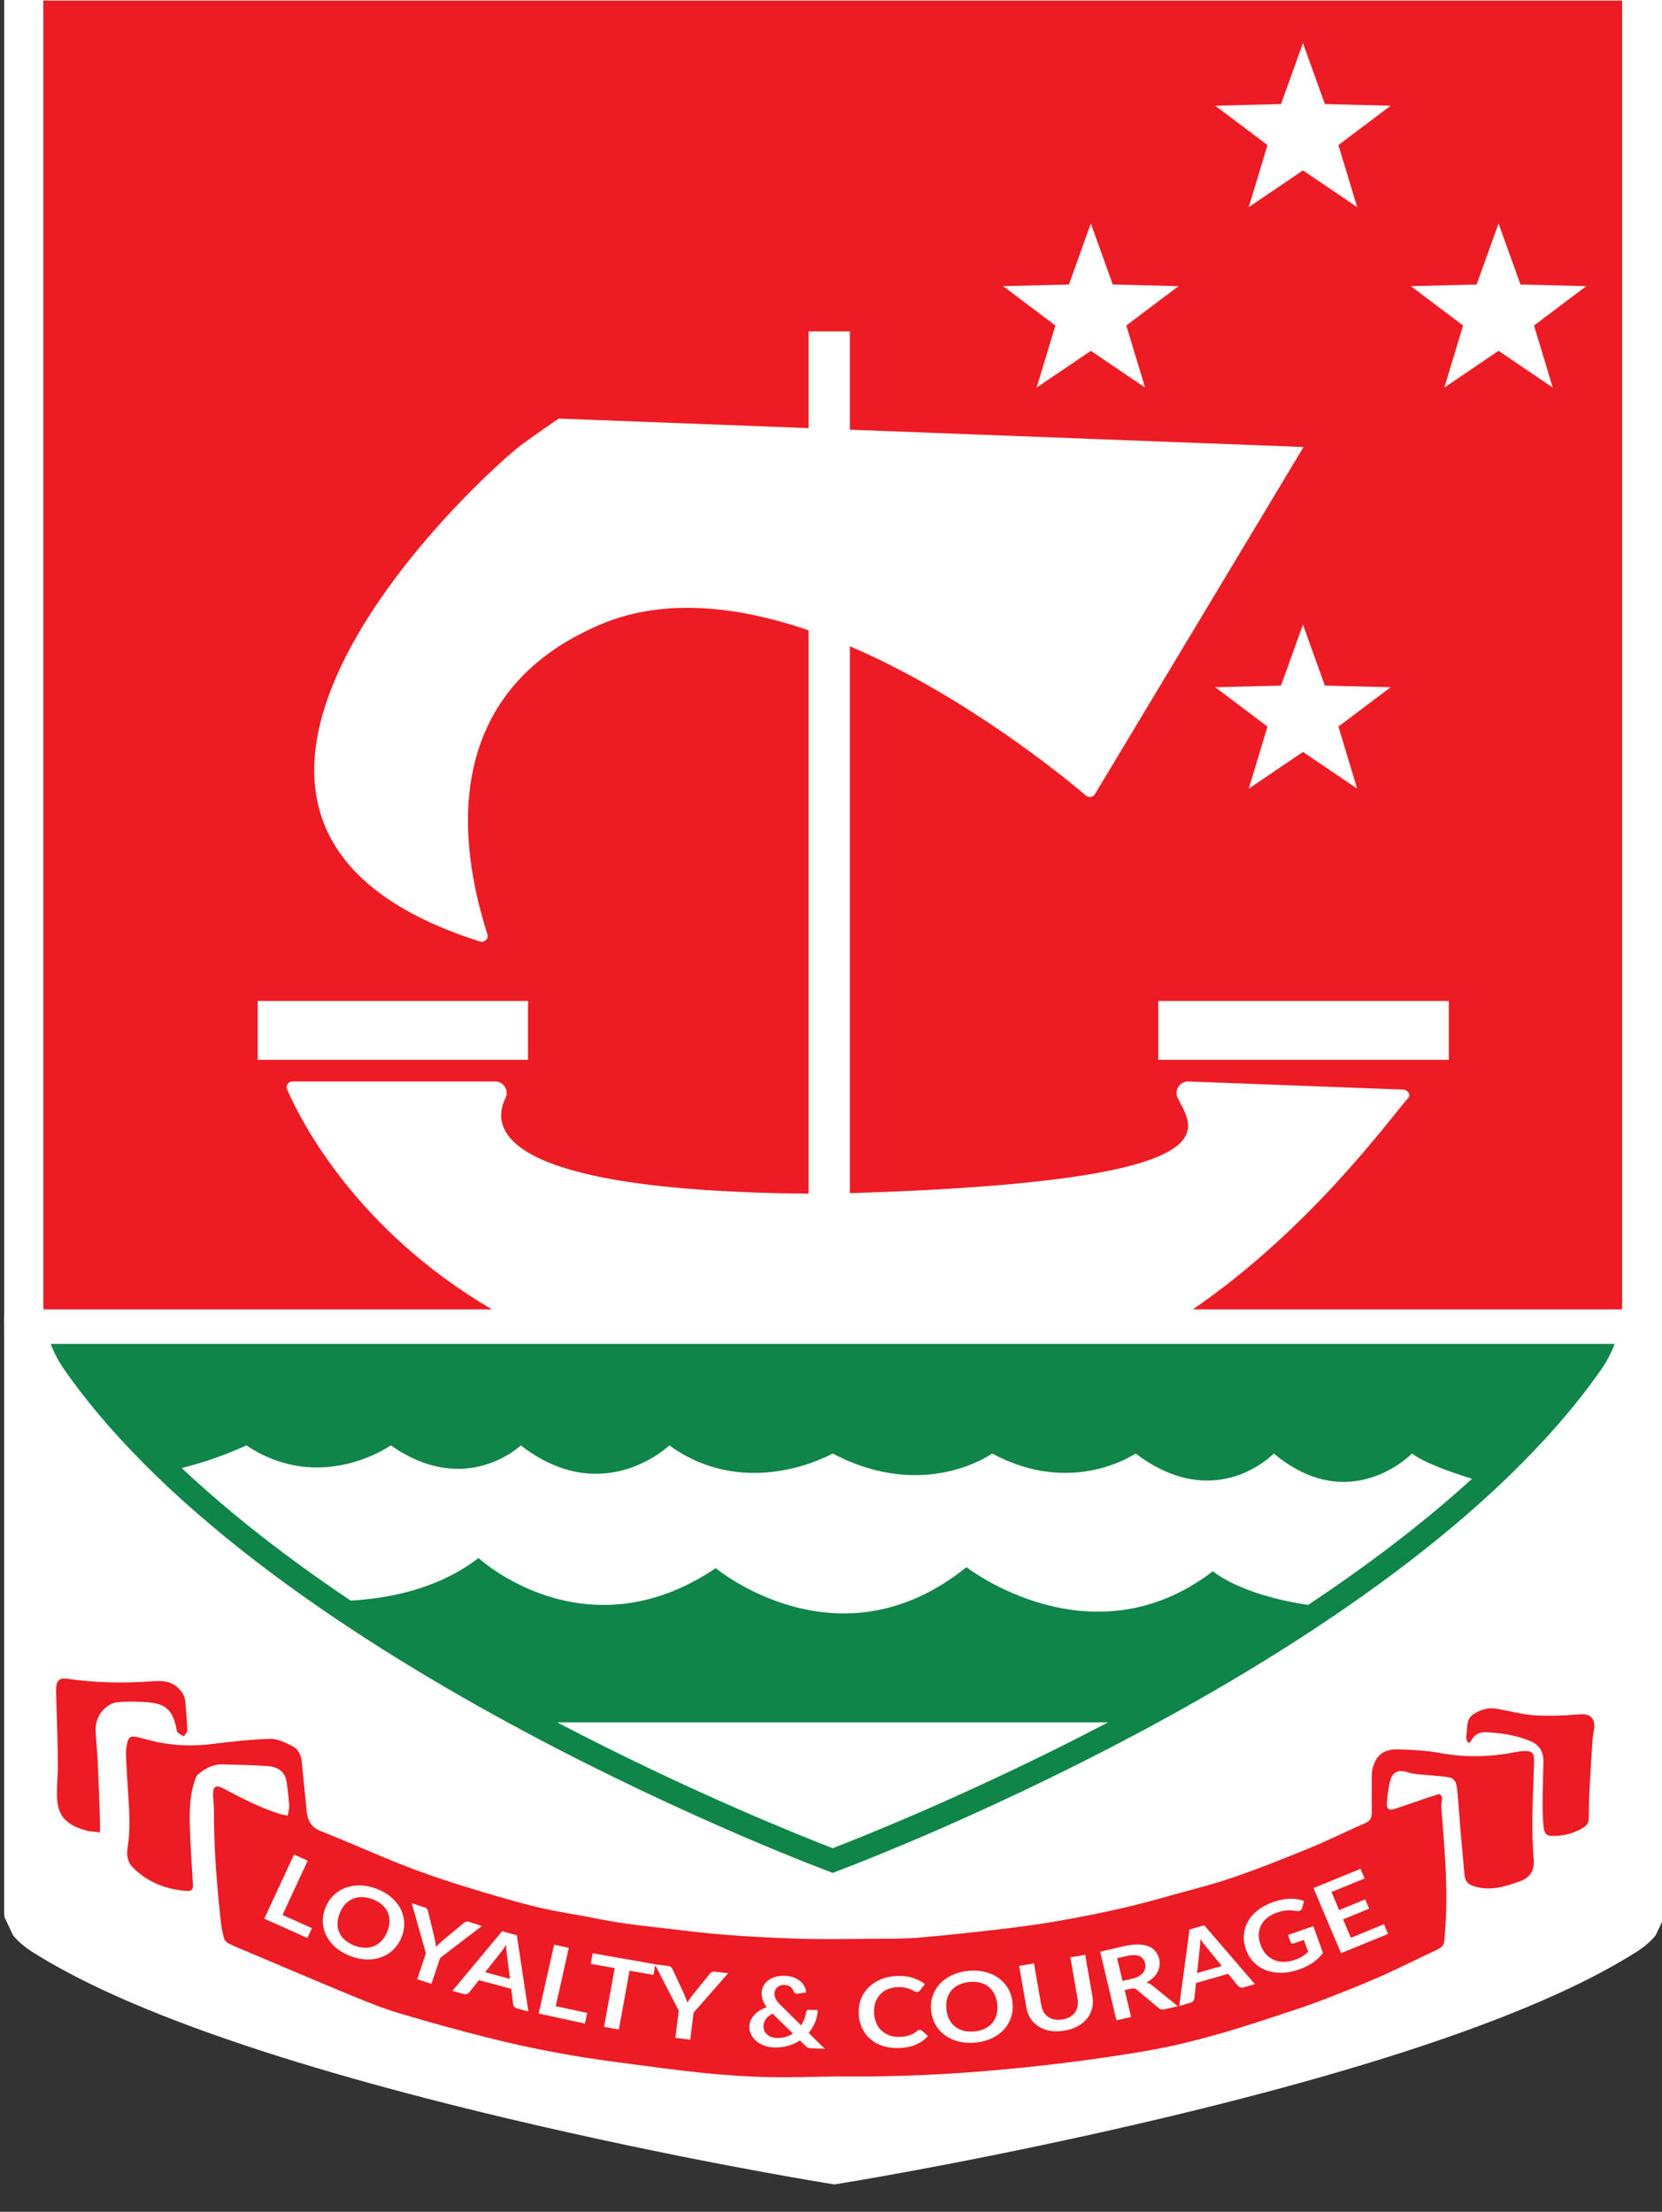 <?xml version="1.0" encoding="UTF-8" standalone="no"?>
<!-- Created with Inkscape (http://www.inkscape.org/) -->

<svg
   width="33.159mm"
   height="44.124mm"
   viewBox="0 0 33.159 44.124"
   version="1.1"
   id="svg1"
   inkscape:version="1.4.2 (f4327f4, 2025-05-13)"
   sodipodi:docname="ohs_emblem_white_background.svg"
   xmlns:inkscape="http://www.inkscape.org/namespaces/inkscape"
   xmlns:sodipodi="http://sodipodi.sourceforge.net/DTD/sodipodi-0.dtd"
   xmlns="http://www.w3.org/2000/svg"
   xmlns:svg="http://www.w3.org/2000/svg"
   xmlns:rdf="http://www.w3.org/1999/02/22-rdf-syntax-ns#"
   xmlns:cc="http://creativecommons.org/ns#"
   xmlns:dc="http://purl.org/dc/elements/1.1/">
  <rect x="0" y="0" width="33.159" height="44.124" fill="#333333" stroke="none"/>
  <title
     id="title1">OHS Emblem</title>
  <sodipodi:namedview
     id="namedview1"
     pagecolor="#ffffff"
     bordercolor="#000000"
     borderopacity="0.25"
     inkscape:showpageshadow="2"
     inkscape:pageopacity="0.0"
     inkscape:pagecheckerboard="true"
     inkscape:deskcolor="#d1d1d1"
     inkscape:document-units="mm"
     showborder="true"
     inkscape:zoom="2.736408"
     inkscape:cx="108.35372"
     inkscape:cy="184.36578"
     inkscape:window-width="1366"
     inkscape:window-height="745"
     inkscape:window-x="-8"
     inkscape:window-y="-8"
     inkscape:window-maximized="1"
     inkscape:current-layer="g106" />
  <defs
     id="defs1"><clipPath
   id="clipPath54"
   clipPathUnits="userSpaceOnUse">
  <path
     id="path52"
     d="M 0,841.89 H 595.276 V 0 H 0 Z" />
</clipPath>
<clipPath
   id="clipPath70"
   clipPathUnits="userSpaceOnUse">
  <path
     id="path68"
     d="m 48.814,676.063 h 93.993 V 795.118 H 48.814 Z" />
</clipPath>




<clipPath
   clipPathUnits="userSpaceOnUse"
   id="clipPath174">
  <path
     id="path175"
     d="M -1691.963,-2447.804 H 1691.965 V 2447.802 H -1691.963 Z"
     style="stroke-width:5.749" />
</clipPath>
<clipPath
   clipPathUnits="userSpaceOnUse"
   id="clipPath175">
  <path
     id="path176"
     d="M -1691.963,-2447.804 H 1691.965 V 2447.802 H -1691.963 Z"
     style="stroke-width:5.749" />
</clipPath>
<clipPath
   clipPathUnits="userSpaceOnUse"
   id="clipPath176">
  <path
     id="path177"
     d="M -1691.963,-2447.804 H 1691.965 V 2447.802 H -1691.963 Z"
     style="stroke-width:5.749" />
</clipPath>
<clipPath
   clipPathUnits="userSpaceOnUse"
   id="clipPath177">
  <path
     id="path179"
     d="M -1691.963,-2447.804 H 1691.965 V 2447.802 H -1691.963 Z"
     style="stroke-width:5.749" />
</clipPath>
<clipPath
   clipPathUnits="userSpaceOnUse"
   id="clipPath179">
  <path
     id="path180"
     d="M -1691.963,-2447.804 H 1691.965 V 2447.802 H -1691.963 Z"
     style="stroke-width:5.749" />
</clipPath>
<clipPath
   clipPathUnits="userSpaceOnUse"
   id="clipPath180">
  <path
     id="path181"
     d="M -1691.963,-2447.804 H 1691.965 V 2447.802 H -1691.963 Z"
     style="stroke-width:5.749" />
</clipPath>
<clipPath
   clipPathUnits="userSpaceOnUse"
   id="clipPath181">
  <path
     id="path182"
     d="M -1691.963,-2447.804 H 1691.965 V 2447.802 H -1691.963 Z"
     style="stroke-width:5.749" />
</clipPath>
<clipPath
   clipPathUnits="userSpaceOnUse"
   id="clipPath182">
  <path
     id="path183"
     d="M -1691.963,-2447.804 H 1691.965 V 2447.802 H -1691.963 Z"
     style="stroke-width:5.749" />
</clipPath>
<clipPath
   clipPathUnits="userSpaceOnUse"
   id="clipPath183">
  <path
     id="path185"
     d="M -1691.963,-2447.804 H 1691.965 V 2447.802 H -1691.963 Z"
     style="stroke-width:5.749" />
</clipPath>
<clipPath
   clipPathUnits="userSpaceOnUse"
   id="clipPath185">
  <path
     id="path186"
     d="M -1691.963,-2447.804 H 1691.965 V 2447.802 H -1691.963 Z"
     style="stroke-width:5.749" />
</clipPath>
<clipPath
   clipPathUnits="userSpaceOnUse"
   id="clipPath186">
  <path
     id="path187"
     d="M -1691.963,-2447.804 H 1691.965 V 2447.802 H -1691.963 Z"
     style="stroke-width:5.749" />
</clipPath>
<clipPath
   clipPathUnits="userSpaceOnUse"
   id="clipPath187">
  <path
     id="path188"
     d="M -1691.963,-2447.804 H 1691.965 V 2447.802 H -1691.963 Z"
     style="stroke-width:5.749" />
</clipPath>
<clipPath
   clipPathUnits="userSpaceOnUse"
   id="clipPath188">
  <path
     id="path189"
     d="M -1691.963,-2447.804 H 1691.965 V 2447.802 H -1691.963 Z"
     style="stroke-width:5.749" />
</clipPath>
<clipPath
   clipPathUnits="userSpaceOnUse"
   id="clipPath189">
  <path
     id="path191"
     d="M -1691.963,-2447.804 H 1691.965 V 2447.802 H -1691.963 Z"
     style="stroke-width:5.749" />
</clipPath>
<clipPath
   clipPathUnits="userSpaceOnUse"
   id="clipPath191">
  <path
     id="path192"
     d="M -1691.963,-2447.804 H 1691.965 V 2447.802 H -1691.963 Z"
     style="stroke-width:5.749" />
</clipPath>
<clipPath
   clipPathUnits="userSpaceOnUse"
   id="clipPath192">
  <path
     id="path193"
     d="M -1691.963,-2447.804 H 1691.965 V 2447.802 H -1691.963 Z"
     style="stroke-width:5.749" />
</clipPath>
<clipPath
   clipPathUnits="userSpaceOnUse"
   id="clipPath193">
  <path
     id="path194"
     d="M -1691.963,-2447.804 H 1691.965 V 2447.802 H -1691.963 Z"
     style="stroke-width:5.749" />
</clipPath>
<clipPath
   clipPathUnits="userSpaceOnUse"
   id="clipPath194">
  <path
     id="path195"
     d="M -1691.963,-2447.804 H 1691.965 V 2447.802 H -1691.963 Z"
     style="stroke-width:5.749" />
</clipPath>
<clipPath
   clipPathUnits="userSpaceOnUse"
   id="clipPath195">
  <path
     id="path197"
     d="M -1691.963,-2447.804 H 1691.965 V 2447.802 H -1691.963 Z"
     style="stroke-width:5.749" />
</clipPath>
<clipPath
   clipPathUnits="userSpaceOnUse"
   id="clipPath197">
  <path
     id="path198"
     d="M -1691.963,-2447.804 H 1691.965 V 2447.802 H -1691.963 Z"
     style="stroke-width:5.749" />
</clipPath>
<clipPath
   clipPathUnits="userSpaceOnUse"
   id="clipPath198">
  <path
     id="path199"
     d="M -1691.963,-2447.804 H 1691.965 V 2447.802 H -1691.963 Z"
     style="stroke-width:5.749" />
</clipPath>
</defs>
  <g
     inkscape:label="Layer 1"
     inkscape:groupmode="layer"
     id="layer1"
     transform="translate(-60.484,-54.05)">
    <g
       transform="matrix(0.062,0,0,0.061,148.264,195.046)"
       id="g106"
       clip-path="url(#clipPath198)">
      <g
         transform="matrix(1,0,0,0.444,-1414.473,-1881.026)"
         id="g105">
        <path
           id="path105"
           style="fill:#ffffff;fill-opacity:1;fill-rule:nonzero;stroke:none"
           d="m 0,0 v 439.39 c 0,0.729 0.033,1.457 0.07,2.183 l 0.068,1.342 2.737,13.281 0.356,0.958 c 1.486,3.983 3.428,7.735 5.774,11.152 28.816,41.991 80.356,83.335 153.189,122.882 53.675,29.145 98.433,46.01 100.313,46.713 l 4.66,1.744 4.657,-1.748 c 1.894,-0.71 47,-17.738 100.604,-46.874 72.676,-39.5 124.114,-80.787 152.888,-122.715 2.347,-3.42 4.289,-7.173 5.772,-11.156 l 0.357,-0.957 2.736,-13.274 0.068,-1.318 c 0.04,-0.737 0.072,-1.473 0.072,-2.213 V 0 Z" />
      </g>
      <g
         clip-path="url(#clipPath54)"
         id="g50"
         transform="matrix(5.685,0,0,-5.815,-1691.963,2299.519)">

<g
   id="g64">
  <g
     clip-path="url(#clipPath70)"
     id="g66">
    <g
       transform="matrix(0.176,0,0,-0.172,297.638,420.945)"
       id="g72">
      <g
         transform="translate(-1414.473,-2175.824)"
         id="g74">
        <path
           id="path76"
           style="fill:#ffffff;fill-opacity:1;fill-rule:nonzero;stroke:none"
           d="m 0,0 v 439.39 c 0,0.729 0.033,1.457 0.07,2.183 l 0.068,1.342 2.737,13.281 0.356,0.958 c 1.486,3.983 3.428,7.735 5.774,11.152 28.816,41.991 80.356,83.335 153.189,122.882 53.675,29.145 98.433,46.01 100.313,46.713 l 4.66,1.744 4.657,-1.748 c 1.894,-0.71 47,-17.738 100.604,-46.874 72.676,-39.5 124.114,-80.787 152.888,-122.715 2.347,-3.42 4.289,-7.173 5.772,-11.156 l 0.357,-0.957 2.736,-13.274 0.068,-1.318 c 0.04,-0.737 0.072,-1.473 0.072,-2.213 V 0 Z" />
      </g>
    </g>
    <g
       transform="matrix(0.176,0,0,-0.172,297.638,420.945)"
       id="g78">
      <g
         transform="translate(-994.421,-1637.966)"
         id="g80">
        <path
           id="path82"
           style="fill:#108549;fill-opacity:1;fill-rule:nonzero;stroke:none"
           d="m 0,0 c -22.397,-3.436 -30.6,-11.027 -30.6,-11.027 -39.147,30.522 -79.29,-1.327 -79.29,-1.327 -41.137,33.839 -80.616,0.332 -80.616,0.332 -42.134,28.863 -76.305,-3.318 -76.305,-3.318 -12.232,9.557 -27.249,13.131 -41.113,13.923 -19.399,-13.241 -38.077,-27.776 -54.338,-43.361 11.332,-2.763 20.805,-7.387 20.805,-7.387 23.887,16.256 46.446,0 46.446,0 24.219,17.252 41.802,0 41.802,0 26.541,20.9 47.773,0 47.773,0 25.214,18.578 52.544,2.654 52.544,2.654 29.653,15.924 51.296,0 51.296,0 25.877,14.266 46.115,0 46.115,0 25.877,19.906 44.456,0 44.456,0 24.549,20.901 44.455,0 44.455,0 3.481,2.761 11.049,5.651 19.286,8.264 C 36.755,-26.444 18.681,-12.625 0,0 m -152.894,79.549 c -9.867,-3.867 -46.054,-18.507 -88.608,-41.145 h 177.164 c -42.533,22.63 -78.697,37.278 -88.556,41.145 m -251.493,-164.89 c 1.084,2.907 2.506,5.694 4.281,8.28 66.595,97.041 247.214,164.676 247.214,164.676 0,0 180.62,-67.635 247.214,-164.676 1.775,-2.586 3.197,-5.373 4.281,-8.28 z" />
      </g>
    </g>
    <g
       transform="matrix(0.176,0,0,-0.172,297.638,420.945)"
       id="g84">
      <g
         transform="translate(-915.737,-2036.023)"
         id="g86">
        <path
           id="path88"
           style="fill:#ed1c24;fill-opacity:1;fill-rule:nonzero;stroke:none"
           d="M 0,0 -17.432,-12.002 -34.862,0 l 6.028,-20.286 -16.801,-12.869 21.156,-0.536 7.047,-19.955 7.048,19.955 21.155,0.536 -16.799,12.869 z m -33.427,219.824 h -93.439 v -19.241 h 93.439 z m -53.959,-122.368 7.047,-19.955 7.048,19.955 21.156,0.535 -16.801,12.869 6.029,20.287 -17.432,-12.002 -17.43,12.002 6.028,-20.287 -16.801,-12.869 z m 7.047,-168.458 -17.43,12.002 6.028,-20.287 -16.801,-12.868 21.156,-0.536 7.047,-19.955 7.048,19.955 21.156,0.536 -16.801,12.868 6.029,20.287 z M -131.122,0 -148.554,-12.002 -165.984,0 l 6.028,-20.286 -16.801,-12.869 21.156,-0.536 7.047,-19.955 7.048,19.955 21.155,0.536 -16.799,12.869 z M -329.57,219.824 h -86.92 v -19.241 h 86.92 z M -485.465,-126.53 v 426.119 c 0,0.619 0.04,1.232 0.07,1.848 h 144.248 c -43.989,-26.196 -61.683,-62.052 -65.895,-71.927 -0.529,-1.239 0.387,-2.608 1.735,-2.608 h 65.119 c 2.784,0 4.584,2.906 3.373,5.413 -4.827,9.994 -2.337,30.405 97.483,31.27 V 79.381 c -22.733,-7.918 -46.474,-10.766 -67.015,-1.88 -59.053,25.545 -40.888,86.077 -36.282,101.308 0.44,1.454 -0.953,2.79 -2.398,2.323 -122.168,-39.453 2.298,-154.47 14.13,-163.016 11.943,-8.626 11.279,-7.962 11.279,-7.962 l 80.286,3.114 v -31.645 h 13.27 v 32.16 l 145.916,5.66 -67.122,113.545 c -0.604,0.991 -1.945,1.21 -2.824,0.452 -7.413,-6.391 -39.16,-32.813 -75.97,-48.849 v 178.834 c 126.173,-3.94 110.293,-21.071 105.446,-31.11 -1.211,-2.507 0.589,-5.413 3.373,-5.413 l 69.1,2.654 c 1.347,0 2.604,1.578 1.735,2.608 -7.181,8.505 -31.795,43.003 -69.341,69.273 H 22.243 c 0.031,-0.616 0.071,-1.229 0.071,-1.848 V -126.53 Z" />
      </g>
    </g>
    <g
       transform="matrix(0.176,0,0,-0.172,297.638,420.945)"
       id="g90">
      <g
         transform="translate(-952.411,-1576.096)"
         id="g92">
        <path
           id="path94"
           style="fill:#ed1c24;fill-opacity:1;fill-rule:nonzero;stroke:none"
           d="m 0,0 c 1.815,0.242 0.726,3.01 0.822,4.245 0.506,6.443 1.033,12.887 1.373,19.339 0.239,4.542 0.298,9.1 0.237,13.646 -0.049,3.6 -0.398,7.197 -0.626,10.793 -0.103,1.615 -1.226,2.307 -2.543,2.935 -6.216,2.957 -12.336,6.124 -18.622,8.921 -6.478,2.881 -13.064,5.532 -19.683,8.073 -5.033,1.933 -10.187,3.554 -15.297,5.279 -13.034,4.4 -26.177,8.345 -39.771,10.731 -15.672,2.75 -31.443,4.733 -47.267,6.192 -16.145,1.49 -32.345,2.269 -48.578,2.161 -8.337,-0.054 -16.679,0.393 -25.011,0.227 -7.084,-0.142 -14.18,-0.617 -21.229,-1.339 -8.945,-0.916 -17.851,-2.209 -26.769,-3.376 -14.171,-1.854 -28.21,-4.454 -42.054,-7.987 -9.732,-2.484 -19.415,-5.19 -29.025,-8.105 -5.237,-1.588 -10.341,-3.669 -15.396,-5.787 -11.317,-4.74 -22.568,-9.639 -33.843,-14.48 -2.034,-0.873 -4.099,-1.691 -6.057,-2.711 -0.639,-0.333 -1.236,-1.171 -1.411,-1.885 -0.477,-1.945 -0.824,-3.936 -1.034,-5.93 -1.245,-11.819 -2.158,-23.659 -2.12,-35.556 0.005,-1.694 -0.234,-3.386 -0.284,-5.08 -0.086,-2.855 0.904,-3.445 3.357,-2.142 5.992,3.184 11.956,6.436 18.495,8.418 0.585,0.177 1.203,0.239 2.154,0.423 0.187,-1.147 0.542,-2.159 0.477,-3.145 -0.175,-2.64 -0.441,-5.284 -0.836,-7.902 -0.489,-3.24 -2.662,-4.916 -6.293,-5.156 -4.743,-0.315 -9.502,-0.384 -14.255,-0.523 -3.168,-0.092 -5.75,1.38 -8.018,3.367 -0.64,0.56 -0.86,1.663 -1.143,2.557 -1.53,4.836 -1.528,9.846 -1.391,14.823 0.168,6.139 0.626,12.269 0.971,18.403 0.102,1.804 -0.286,2.346 -2.145,2.21 -6.686,-0.492 -12.562,-2.924 -17.277,-7.771 -1.656,-1.702 -1.955,-4.034 -1.598,-6.268 0.998,-6.246 0.531,-12.476 0.134,-18.719 -0.249,-3.909 -0.495,-7.819 -0.656,-11.732 -0.047,-1.151 0.113,-2.33 0.329,-3.467 0.46,-2.428 1.125,-2.848 3.511,-2.286 2.265,0.534 4.496,1.225 6.774,1.681 5.651,1.129 11.321,1.263 17.064,0.533 6.195,-0.786 12.424,-1.506 18.654,-1.689 2.356,-0.068 4.887,1.192 7.101,2.314 1.939,0.984 2.929,2.929 3.129,5.236 0.458,5.262 1.06,10.512 1.538,15.773 0.286,3.149 1.269,5.524 4.585,6.855 8.745,3.508 17.318,7.444 26.059,10.963 5.883,2.368 11.879,4.49 17.924,6.409 8.164,2.592 16.363,5.125 24.662,7.229 6.657,1.688 13.499,2.631 20.233,4.029 9.354,1.943 18.853,2.73 28.308,3.925 11.373,1.438 22.788,2.097 34.213,2.537 8.973,0.347 17.968,0.145 26.953,0.101 4.761,-0.023 9.541,0.01 14.277,-0.402 8.968,-0.783 17.921,-1.786 26.862,-2.854 5.89,-0.703 11.776,-1.528 17.616,-2.565 11.266,-2.001 22.458,-4.359 33.458,-7.557 7.421,-2.157 14.959,-3.972 22.256,-6.489 8.502,-2.936 16.853,-6.335 25.163,-9.791 6.052,-2.517 11.902,-5.514 17.903,-8.157 1.682,-0.741 2.109,-1.842 2.092,-3.473 -0.039,-3.924 -0.015,-7.848 0.005,-11.772 0.003,-0.739 0.016,-1.5 0.178,-2.215 1.042,-4.617 3.517,-6.792 8.29,-6.658 4.535,0.129 9.126,0.358 13.57,1.194 8.274,1.555 16.429,1.297 24.609,-0.38 0.618,-0.126 1.25,-0.215 1.879,-0.242 3.132,-0.135 3.771,0.459 3.686,3.631 -0.164,6.135 -0.492,12.268 -0.55,18.404 -0.042,4.45 0.079,8.917 0.433,13.351 0.289,3.631 -1.151,5.986 -4.427,7.181 -4.784,1.744 -9.582,3.314 -14.82,1.61 C 9.363,29.477 8.478,28.416 8.308,26.541 7.885,21.902 7.459,17.264 7.068,12.623 6.668,7.874 6.388,3.112 5.9,-1.627 5.582,-4.721 4.805,-5.396 1.703,-5.735 c -2.848,-0.313 -5.71,-0.483 -8.559,-0.78 -1.039,-0.107 -2.1,-0.28 -3.079,-0.626 -2.642,-0.934 -4.805,-0.249 -5.554,2.374 -0.72,2.516 -1.001,5.191 -1.183,7.815 -0.122,1.777 0.709,2.337 2.409,1.795 3.327,-1.061 6.602,-2.286 9.904,-3.426 C -3.088,0.978 -1.801,0.583 0,0" />
      </g>
    </g>
    <g
       transform="matrix(0.176,0,0,-0.172,297.638,420.945)"
       id="g96">
      <g
         transform="translate(-1382.971,-1563.576)"
         id="g98">
        <path
           id="path100"
           style="fill:#ed1c24;fill-opacity:1;fill-rule:nonzero;stroke:none"
           d="m 0,0 c -1.898,-0.257 -3.261,-0.266 -4.514,-0.639 -6.21,-1.851 -9.298,-4.543 -9.341,-11.697 -0.021,-3.491 0.368,-6.984 0.324,-10.474 -0.09,-7.09 -0.353,-14.178 -0.531,-21.267 -0.033,-1.271 -0.115,-2.555 0.027,-3.811 0.216,-1.901 1.373,-2.681 3.302,-2.393 8.92,1.329 17.86,1.546 26.86,0.906 2.974,-0.213 6.148,-0.467 8.729,1.882 1.494,1.358 2.472,2.863 2.615,4.894 0.215,3.048 0.53,6.092 0.628,9.143 0.021,0.666 -0.698,1.354 -1.075,2.033 -0.687,-0.412 -1.502,-0.708 -2.019,-1.274 -0.379,-0.416 -0.385,-1.185 -0.525,-1.803 -1.251,-5.536 -3.375,-7.567 -9.041,-8.038 -3.25,-0.271 -6.562,-0.33 -9.804,-0.03 -3.297,0.303 -7.238,4.029 -7.027,9.258 0.133,3.278 0.509,6.545 0.659,9.823 0.288,6.342 0.501,12.689 0.727,19.036 C 0.038,-3.196 0,-1.937 0,0" />
      </g>
    </g>
    <g
       transform="matrix(0.176,0,0,-0.172,297.638,420.945)"
       id="g102">
      <g
         transform="translate(-942.743,-1592.763)"
         id="g104">
        <path
           id="path106"
           style="fill:#ed1c24;fill-opacity:1;fill-rule:nonzero;stroke:none"
           d="m 0,0 c -1.236,-1.187 -0.746,-2.451 -0.644,-3.657 0.178,-2.096 -0.019,-4.303 2.056,-5.739 2.378,-1.643 4.957,-2.364 7.824,-1.824 3.537,0.667 7.042,1.582 10.608,1.989 3.139,0.358 6.343,0.234 9.517,0.191 2.326,-0.032 4.645,-0.328 6.97,-0.416 2.661,-0.1 4.176,1.406 4.037,4.05 -0.071,1.372 -0.47,2.726 -0.559,4.099 -0.373,5.703 -0.717,11.407 -1.006,17.115 -0.149,2.949 -0.185,5.906 -0.222,8.86 -0.017,1.295 -0.563,2.196 -1.64,2.879 -3.232,2.051 -6.779,2.938 -10.567,2.756 -1.978,-0.096 -2.213,-1.804 -2.345,-3.255 -0.219,-2.424 -0.306,-4.869 -0.29,-7.304 0.029,-4.54 0.176,-9.08 0.265,-13.619 C 24.065,2.972 22.877,0.62 19.827,-0.669 15.269,-2.595 10.476,-3.326 5.589,-3.562 3.549,-3.659 1.849,-2.924 0.877,-0.947 0.713,-0.611 0.354,-0.372 0,0" />
      </g>
    </g>
    <g
       transform="matrix(0.176,0,0,-0.172,297.638,420.945)"
       id="g108">
      <g
         transform="translate(-1324.259,-1536.589)"
         id="g110">
        <path
           id="path112"
           style="fill:#ffffff;fill-opacity:1;fill-rule:nonzero;stroke:none"
           d="M 0,0 9.45,4.312 7.982,7.528 -5.863,1.22 l 9.56,-20.972 4.396,2.003 z" />
      </g>
    </g>
    <g
       transform="matrix(0.176,0,0,-0.172,297.638,420.945)"
       id="g114">
      <g
         transform="translate(-1290.569,-1531.136)"
         id="g116">
        <path
           id="path118"
           style="fill:#ffffff;fill-opacity:1;fill-rule:nonzero;stroke:none"
           d="m 0,0 c 0.464,-1.173 0.703,-2.304 0.715,-3.377 0.014,-1.074 -0.183,-2.065 -0.583,-2.978 -0.399,-0.914 -1.004,-1.723 -1.808,-2.444 -0.807,-0.717 -1.798,-1.307 -2.978,-1.769 -1.183,-0.473 -2.312,-0.711 -3.391,-0.743 -1.076,-0.02 -2.078,0.162 -2.999,0.55 -0.918,0.395 -1.74,0.987 -2.464,1.781 -0.726,0.793 -1.321,1.779 -1.785,2.951 -0.462,1.178 -0.7,2.303 -0.713,3.378 -0.014,1.074 0.186,2.07 0.594,2.978 0.407,0.907 1.014,1.723 1.821,2.439 0.804,0.721 1.798,1.307 2.978,1.774 1.18,0.467 2.312,0.711 3.388,0.737 C -6.146,5.303 -5.15,5.116 -4.236,4.731 -3.323,4.343 -2.506,3.752 -1.78,2.958 -1.056,2.163 -0.462,1.178 0,0 M 4.597,1.816 C 3.977,3.388 3.11,4.727 1.997,5.832 0.884,6.942 -0.397,7.777 -1.855,8.333 -3.308,8.893 -4.896,9.147 -6.618,9.105 -8.338,9.06 -10.12,8.67 -11.954,7.948 c -1.829,-0.72 -3.388,-1.649 -4.677,-2.791 -1.287,-1.146 -2.275,-2.418 -2.966,-3.818 -0.69,-1.401 -1.066,-2.89 -1.128,-4.462 -0.062,-1.572 0.218,-3.145 0.835,-4.717 0.62,-1.571 1.489,-2.91 2.61,-4.02 1.118,-1.1 2.405,-1.93 3.867,-2.486 1.461,-0.554 3.052,-0.814 4.774,-0.767 1.72,0.047 3.494,0.425 5.323,1.146 1.225,0.483 2.327,1.064 3.311,1.743 0.978,0.675 1.828,1.427 2.552,2.237 0.719,0.819 1.31,1.696 1.769,2.635 0.46,0.94 0.781,1.915 0.963,2.921 0.181,1.012 0.218,2.044 0.103,3.098 -0.111,1.048 -0.373,2.101 -0.785,3.149" />
      </g>
    </g>
    <g
       transform="matrix(0.176,0,0,-0.172,297.638,420.945)"
       id="g120">
      <g
         transform="translate(-1273.567,-1522.538)"
         id="g122">
        <path
           id="path124"
           style="fill:#ffffff;fill-opacity:1;fill-rule:nonzero;stroke:none"
           d="m 0,0 -2.802,8.473 -4.571,-1.511 2.799,-8.472 -4.56,-16.38 4.042,1.338 c 0.399,0.125 0.687,0.318 0.863,0.567 0.177,0.249 0.301,0.529 0.372,0.845 l 2.09,8.799 c 0.114,0.529 0.208,1.017 0.281,1.469 0.072,0.451 0.127,0.887 0.163,1.312 0.275,-0.332 0.571,-0.664 0.892,-0.98 0.32,-0.316 0.677,-0.659 1.069,-1.007 l 6.904,-5.826 c 0.196,-0.187 0.453,-0.327 0.767,-0.437 0.314,-0.114 0.664,-0.103 1.048,0.027 l 4.062,1.344 z" />
      </g>
    </g>
    <g
       transform="matrix(0.176,0,0,-0.172,297.638,420.945)"
       id="g126">
      <g
         transform="translate(-1259.091,-1517.88)"
         id="g128">
        <path
           id="path130"
           style="fill:#ffffff;fill-opacity:1;fill-rule:nonzero;stroke:none"
           d="M 0,0 7.985,2.206 6.971,-6.028 C 6.911,-6.396 6.862,-6.827 6.822,-7.32 6.784,-7.808 6.755,-8.337 6.737,-8.903 6.431,-8.425 6.138,-7.984 5.86,-7.574 5.58,-7.17 5.315,-6.812 5.074,-6.521 Z M 13.899,12.862 10.298,11.866 C 9.894,11.757 9.59,11.57 9.386,11.327 9.181,11.072 9.054,10.803 8.999,10.502 L 8.376,5.448 -2.003,2.595 -5.118,6.61 C -5.277,6.823 -5.515,6.989 -5.834,7.108 -6.153,7.229 -6.511,7.233 -6.901,7.129 L -10.54,6.128 5.435,-13.38 l 4.747,1.308 z" />
      </g>
    </g>
    <g
       transform="matrix(0.176,0,0,-0.172,297.638,420.945)"
       id="g132">
      <g
         transform="translate(-1236.392,-1506.771)"
         id="g134">
        <path
           id="path136"
           style="fill:#ffffff;fill-opacity:1;fill-rule:nonzero;stroke:none"
           d="M 0,0 10.141,2.231 9.378,5.687 -5.484,2.413 -0.519,-20.094 4.2,-19.057 Z" />
      </g>
    </g>
    <g
       transform="matrix(0.176,0,0,-0.172,297.638,420.945)"
       id="g138">
      <g
         transform="translate(-1204.331,-1520.458)"
         id="g140">
        <path
           id="path142"
           style="fill:#ffffff;fill-opacity:1;fill-rule:nonzero;stroke:none"
           d="m 0,0 -0.62,3.471 -7.71,-1.38 -3.429,19.228 -4.761,-0.851 3.43,-19.223 -7.71,-1.375 0.617,-3.466 z" />
      </g>
    </g>
    <g
       transform="matrix(0.176,0,0,-0.172,297.638,420.945)"
       id="g144">
      <g
         transform="translate(-1192.045,-1504.68)"
         id="g146">
        <path
           id="path148"
           style="fill:#ffffff;fill-opacity:1;fill-rule:nonzero;stroke:none"
           d="m 0,0 -1.09,8.862 -4.778,-0.587 1.087,-8.861 -7.674,-15.171 4.224,0.519 c 0.417,0.052 0.736,0.187 0.959,0.389 0.221,0.213 0.397,0.462 0.529,0.758 l 3.77,8.224 c 0.218,0.492 0.405,0.96 0.563,1.385 0.159,0.425 0.298,0.845 0.418,1.255 0.202,-0.383 0.43,-0.762 0.682,-1.141 0.249,-0.374 0.534,-0.768 0.851,-1.194 l 5.629,-7.066 c 0.161,-0.213 0.384,-0.404 0.669,-0.571 0.286,-0.171 0.631,-0.233 1.035,-0.182 l 4.245,0.52 z" />
      </g>
    </g>
    <g
       transform="matrix(0.176,0,0,-0.172,297.638,420.945)"
       id="g150">
      <g
         transform="translate(-1165.447,-1496.379)"
         id="g152">
        <path
           id="path154"
           style="fill:#ffffff;fill-opacity:1;fill-rule:nonzero;stroke:none"
           d="m 0,0 c 1.054,0.047 2.024,-0.057 2.911,-0.312 0.884,-0.253 1.693,-0.622 2.421,-1.115 l -6.525,-6.527 c -0.983,0.514 -1.707,1.11 -2.174,1.785 -0.466,0.675 -0.718,1.406 -0.755,2.205 -0.026,0.587 0.065,1.115 0.269,1.593 0.208,0.477 0.499,0.888 0.873,1.225 0.376,0.341 0.819,0.612 1.333,0.809 C -1.136,-0.141 -0.583,-0.026 0,0 m 2.843,-20.312 c 1.053,0.046 1.99,0.233 2.807,0.555 0.82,0.321 1.516,0.736 2.086,1.24 0.571,0.503 1.012,1.069 1.326,1.702 0.313,0.632 0.487,1.276 0.516,1.94 l -2.841,0.399 c -0.529,0.074 -0.905,-0.145 -1.12,-0.653 -0.097,-0.286 -0.226,-0.555 -0.389,-0.809 -0.159,-0.26 -0.356,-0.483 -0.586,-0.68 -0.232,-0.197 -0.506,-0.359 -0.826,-0.483 -0.316,-0.129 -0.687,-0.202 -1.105,-0.217 -0.503,-0.027 -0.955,0.031 -1.354,0.171 -0.402,0.139 -0.744,0.327 -1.025,0.576 -0.28,0.249 -0.5,0.539 -0.662,0.882 -0.155,0.341 -0.246,0.695 -0.264,1.079 -0.012,0.316 0.011,0.628 0.068,0.928 0.059,0.301 0.166,0.608 0.321,0.909 0.154,0.305 0.358,0.622 0.613,0.949 0.256,0.322 0.575,0.675 0.951,1.053 l 6.61,6.657 c 0.423,-0.649 0.771,-1.339 1.046,-2.075 0.273,-0.732 0.459,-1.48 0.566,-2.242 0.046,-0.239 0.15,-0.43 0.313,-0.576 0.161,-0.145 0.382,-0.208 0.657,-0.197 l 2.762,0.124 c -0.075,1.401 -0.36,2.729 -0.858,3.985 -0.501,1.255 -1.186,2.397 -2.06,3.435 L 15.612,3.585 11.267,3.388 C 10.813,3.367 10.447,3.306 10.169,3.196 9.894,3.087 9.606,2.874 9.308,2.553 L 7.586,0.83 C 6.413,1.608 5.108,2.2 3.679,2.604 2.247,3.009 0.711,3.176 -0.929,3.103 -1.922,3.056 -2.892,2.864 -3.844,2.521 -4.794,2.174 -5.632,1.696 -6.36,1.09 -7.089,0.482 -7.666,-0.238 -8.088,-1.073 -8.517,-1.898 -8.706,-2.827 -8.659,-3.85 c 0.034,-0.72 0.195,-1.39 0.485,-2.028 0.293,-0.628 0.685,-1.204 1.175,-1.727 0.49,-0.53 1.069,-1.002 1.736,-1.422 0.666,-0.415 1.39,-0.768 2.168,-1.049 -0.612,-0.824 -1.043,-1.623 -1.297,-2.397 -0.254,-0.767 -0.363,-1.536 -0.329,-2.288 0.034,-0.799 0.233,-1.546 0.594,-2.247 0.361,-0.705 0.864,-1.307 1.513,-1.804 0.642,-0.509 1.426,-0.893 2.352,-1.168 0.921,-0.27 1.956,-0.384 3.105,-0.332" />
      </g>
    </g>
    <g
       transform="matrix(0.176,0,0,-0.172,297.638,420.945)"
       id="g156">
      <g
         transform="translate(-1119.377,-1499.03)"
         id="g158">
        <path
           id="path160"
           style="fill:#ffffff;fill-opacity:1;fill-rule:nonzero;stroke:none"
           d="M 0,0 C 0.262,-0.011 0.501,0.067 0.711,0.244 L 2.683,2.003 C 1.673,3.201 0.412,4.136 -1.103,4.81 -2.617,5.489 -4.449,5.863 -6.604,5.946 -8.532,6.019 -10.276,5.79 -11.837,5.271 -13.396,4.747 -14.743,3.985 -15.871,2.983 -17,1.987 -17.882,0.773 -18.518,-0.653 c -0.635,-1.417 -0.985,-2.984 -1.05,-4.697 -0.065,-1.727 0.184,-3.325 0.753,-4.788 0.565,-1.458 1.395,-2.734 2.487,-3.819 1.09,-1.084 2.41,-1.945 3.956,-2.583 1.546,-0.639 3.268,-0.996 5.173,-1.069 1.891,-0.073 3.58,0.14 5.066,0.638 1.489,0.498 2.763,1.167 3.829,2.024 l -1.541,2.049 c -0.091,0.134 -0.21,0.249 -0.355,0.353 -0.145,0.099 -0.35,0.155 -0.614,0.166 -0.18,0.005 -0.367,-0.031 -0.561,-0.114 -0.197,-0.083 -0.41,-0.187 -0.644,-0.307 -0.23,-0.129 -0.501,-0.259 -0.803,-0.409 -0.307,-0.151 -0.659,-0.286 -1.059,-0.399 -0.402,-0.121 -0.861,-0.213 -1.386,-0.281 -0.526,-0.078 -1.128,-0.098 -1.81,-0.068 -1.16,0.042 -2.216,0.265 -3.165,0.67 -0.952,0.405 -1.759,0.965 -2.426,1.691 -0.669,0.716 -1.175,1.588 -1.52,2.605 -0.344,1.022 -0.493,2.169 -0.444,3.461 0.05,1.291 0.302,2.433 0.753,3.424 0.449,0.996 1.043,1.826 1.775,2.485 0.731,0.669 1.584,1.167 2.557,1.494 0.971,0.327 2.008,0.473 3.109,0.426 C -5.78,2.278 -5.186,2.221 -4.654,2.138 -4.127,2.055 -3.637,1.94 -3.196,1.779 -2.752,1.624 -2.332,1.433 -1.94,1.199 -1.549,0.965 -1.159,0.686 -0.776,0.354 -0.662,0.249 -0.539,0.166 -0.41,0.099 -0.28,0.042 -0.143,0.006 0,0" />
      </g>
    </g>
    <g
       transform="matrix(0.176,0,0,-0.172,297.638,420.945)"
       id="g162">
      <g
         transform="translate(-1094.392,-1507.42)"
         id="g164">
        <path
           id="path166"
           style="fill:#ffffff;fill-opacity:1;fill-rule:nonzero;stroke:none"
           d="m 0,0 c -0.127,-1.256 -0.434,-2.365 -0.916,-3.325 -0.484,-0.96 -1.113,-1.749 -1.889,-2.377 -0.772,-0.627 -1.68,-1.079 -2.726,-1.344 -1.045,-0.265 -2.199,-0.337 -3.463,-0.207 -1.261,0.13 -2.379,0.425 -3.349,0.903 -0.968,0.472 -1.769,1.089 -2.41,1.863 -0.636,0.773 -1.095,1.675 -1.378,2.713 -0.277,1.038 -0.352,2.184 -0.223,3.445 0.127,1.256 0.431,2.365 0.916,3.326 0.483,0.96 1.116,1.748 1.893,2.371 0.778,0.622 1.692,1.064 2.735,1.328 1.045,0.27 2.2,0.342 3.463,0.207 1.263,-0.124 2.379,-0.424 3.349,-0.897 0.971,-0.473 1.772,-1.095 2.402,-1.858 0.633,-0.762 1.088,-1.666 1.37,-2.703 C 0.052,2.407 0.127,1.256 0,0 M 4.916,-0.498 C 5.087,1.183 4.932,2.771 4.452,4.271 3.975,5.765 3.214,7.093 2.177,8.255 c -1.038,1.167 -2.33,2.122 -3.881,2.874 -1.547,0.747 -3.306,1.225 -5.272,1.422 -1.953,0.203 -3.766,0.089 -5.435,-0.332 -1.667,-0.426 -3.128,-1.1 -4.384,-2.029 -1.258,-0.933 -2.274,-2.081 -3.054,-3.45 -0.778,-1.365 -1.25,-2.889 -1.423,-4.571 -0.171,-1.681 -0.013,-3.269 0.474,-4.769 0.483,-1.493 1.248,-2.821 2.291,-3.989 1.043,-1.162 2.34,-2.122 3.892,-2.875 1.546,-0.746 3.297,-1.224 5.253,-1.416 1.309,-0.14 2.557,-0.13 3.741,0.026 1.184,0.146 2.282,0.426 3.3,0.815 1.013,0.393 1.94,0.903 2.78,1.525 0.841,0.628 1.575,1.344 2.197,2.159 0.625,0.809 1.129,1.707 1.513,2.698 0.381,0.985 0.633,2.033 0.747,3.159" />
      </g>
    </g>
    <g
       transform="matrix(0.176,0,0,-0.172,297.638,420.945)"
       id="g168">
      <g
         transform="translate(-1073.422,-1502.429)"
         id="g170">
        <path
           id="path172"
           style="fill:#ffffff;fill-opacity:1;fill-rule:nonzero;stroke:none"
           d="M 0,0 C 0.924,-0.155 1.723,-0.431 2.403,-0.824 3.08,-1.224 3.63,-1.712 4.04,-2.288 4.452,-2.863 4.728,-3.527 4.875,-4.275 5.021,-5.022 5.018,-5.831 4.87,-6.698 l -2.327,-13.609 4.766,-0.815 2.327,13.609 c 0.23,1.35 0.199,2.641 -0.097,3.871 -0.293,1.23 -0.824,2.34 -1.598,3.33 C 7.169,0.68 6.167,1.521 4.937,2.205 3.705,2.9 2.271,3.383 0.628,3.663 -1.021,3.943 -2.545,3.964 -3.935,3.726 -5.322,3.481 -6.547,3.02 -7.608,2.345 c -1.056,-0.674 -1.928,-1.54 -2.613,-2.61 -0.687,-1.058 -1.146,-2.266 -1.377,-3.621 l -2.325,-13.604 4.764,-0.815 2.324,13.594 c 0.148,0.866 0.415,1.635 0.802,2.283 0.384,0.658 0.871,1.194 1.458,1.609 0.588,0.41 1.265,0.684 2.039,0.835 C -1.764,0.166 -0.918,0.156 0,0" />
      </g>
    </g>
    <g
       transform="matrix(0.176,0,0,-0.172,297.638,420.945)"
       id="g174">
      <g
         transform="translate(-1054.102,-1515.005)"
         id="g176">
        <path
           id="path178"
           style="fill:#ffffff;fill-opacity:1;fill-rule:nonzero;stroke:none"
           d="M 0,0 2.939,-0.69 C 3.826,-0.893 4.579,-1.173 5.188,-1.521 5.803,-1.873 6.28,-2.272 6.625,-2.719 6.971,-3.16 7.193,-3.647 7.295,-4.177 7.391,-4.695 7.375,-5.246 7.243,-5.816 6.979,-6.953 6.351,-7.73 5.362,-8.146 4.371,-8.556 3.01,-8.561 1.271,-8.156 l -3.009,0.706 z m 0.698,2.993 2.047,8.775 -4.706,1.093 -5.237,-22.444 7.717,-1.8 c 1.714,-0.399 3.224,-0.582 4.53,-0.56 1.305,0.031 2.414,0.243 3.333,0.628 0.924,0.383 1.663,0.928 2.221,1.628 0.557,0.711 0.947,1.541 1.169,2.491 0.177,0.753 0.215,1.499 0.123,2.225 -0.094,0.732 -0.315,1.432 -0.66,2.086 -0.344,0.659 -0.811,1.277 -1.411,1.853 -0.596,0.575 -1.312,1.089 -2.14,1.546 0.667,0.161 1.279,0.471 1.839,0.928 l 8.268,6.813 -4.249,0.991 C 12.734,9.438 12.089,9.292 11.596,8.814 L 4.6,2.869 C 4.338,2.646 4.075,2.511 3.811,2.449 3.544,2.392 3.178,2.418 2.711,2.526 Z" />
      </g>
    </g>
    <g
       transform="matrix(0.176,0,0,-0.172,297.638,420.945)"
       id="g180">
      <g
         transform="translate(-1030.127,-1517.589)"
         id="g182">
        <path
           id="path184"
           style="fill:#ffffff;fill-opacity:1;fill-rule:nonzero;stroke:none"
           d="M 0,0 7.946,-2.334 2.752,-8.799 C 2.508,-9.08 2.238,-9.422 1.948,-9.821 c -0.291,-0.395 -0.592,-0.83 -0.906,-1.298 -0.01,0.56 -0.025,1.096 -0.049,1.589 -0.023,0.492 -0.059,0.927 -0.111,1.311 z M 18.587,3.611 14.999,4.664 C 14.6,4.784 14.244,4.789 13.938,4.686 13.632,4.581 13.378,4.42 13.176,4.187 L 9.987,0.224 -0.34,3.253 -0.872,8.312 c -0.025,0.264 -0.14,0.529 -0.348,0.799 -0.207,0.275 -0.506,0.466 -0.894,0.58 l -3.621,1.06 3.317,-24.992 4.719,-1.386 z" />
      </g>
    </g>
    <g
       transform="matrix(0.176,0,0,-0.172,297.638,420.945)"
       id="g186">
      <g
         transform="translate(-992.96,-1520.956)"
         id="g188">
        <path
           id="path190"
           style="fill:#ffffff;fill-opacity:1;fill-rule:nonzero;stroke:none"
           d="M 0,0 C -1.271,0.872 -2.709,1.598 -4.312,2.164 -6.31,2.88 -8.216,3.248 -10.029,3.273 -11.846,3.3 -13.501,3.03 -14.995,2.449 c -1.494,-0.571 -2.794,-1.427 -3.901,-2.568 -1.106,-1.142 -1.946,-2.512 -2.519,-4.13 -0.582,-1.629 -0.814,-3.232 -0.7,-4.805 0.111,-1.577 0.544,-3.05 1.294,-4.425 0.75,-1.37 1.813,-2.605 3.188,-3.705 1.377,-1.1 3.04,-1.997 4.994,-2.693 0.993,-0.352 1.946,-0.611 2.859,-0.783 0.913,-0.166 1.782,-0.254 2.609,-0.275 0.825,-0.021 1.606,0.037 2.34,0.176 0.734,0.13 1.43,0.318 2.088,0.556 l -0.651,2.298 c -0.101,0.363 -0.303,0.633 -0.607,0.814 -0.301,0.182 -0.685,0.235 -1.142,0.161 -0.44,-0.056 -0.881,-0.114 -1.322,-0.171 -0.439,-0.057 -0.911,-0.078 -1.417,-0.051 -0.511,0.02 -1.063,0.088 -1.665,0.202 -0.601,0.108 -1.276,0.301 -2.021,0.565 -1.206,0.436 -2.234,0.996 -3.082,1.712 -0.848,0.706 -1.496,1.516 -1.946,2.434 -0.448,0.919 -0.692,1.909 -0.728,2.983 -0.039,1.074 0.15,2.19 0.565,3.352 0.442,1.24 1.035,2.283 1.782,3.113 0.749,0.835 1.609,1.457 2.577,1.873 0.967,0.42 2.031,0.617 3.182,0.612 1.155,-0.015 2.364,-0.244 3.627,-0.69 0.9,-0.321 1.678,-0.695 2.332,-1.11 0.652,-0.421 1.267,-0.898 1.837,-1.427 l -1.406,-3.954 -3.079,1.105 C -6.2,-6.283 -6.455,-6.268 -6.67,-6.36 -6.888,-6.444 -7.031,-6.595 -7.105,-6.807 l -0.813,-2.283 8.125,-2.89 3.126,8.785 C 2.381,-1.94 1.271,-0.882 0,0" />
      </g>
    </g>
    <g
       transform="matrix(0.176,0,0,-0.172,297.638,420.945)"
       id="g192">
      <g
         transform="translate(-977.561,-1551.676)"
         id="g194">
        <path
           id="path196"
           style="fill:#ffffff;fill-opacity:1;fill-rule:nonzero;stroke:none"
           d="m 0,0 1.312,3.149 -10.651,4.425 2.457,5.905 8.392,-3.492 1.268,3.04 -8.391,3.497 2.505,6.019 10.646,-4.431 1.318,3.165 -15.127,6.293 -8.856,-21.272 z" />
      </g>
    </g>
  </g>
</g>


</g>
    </g>
  </g>
</svg>
